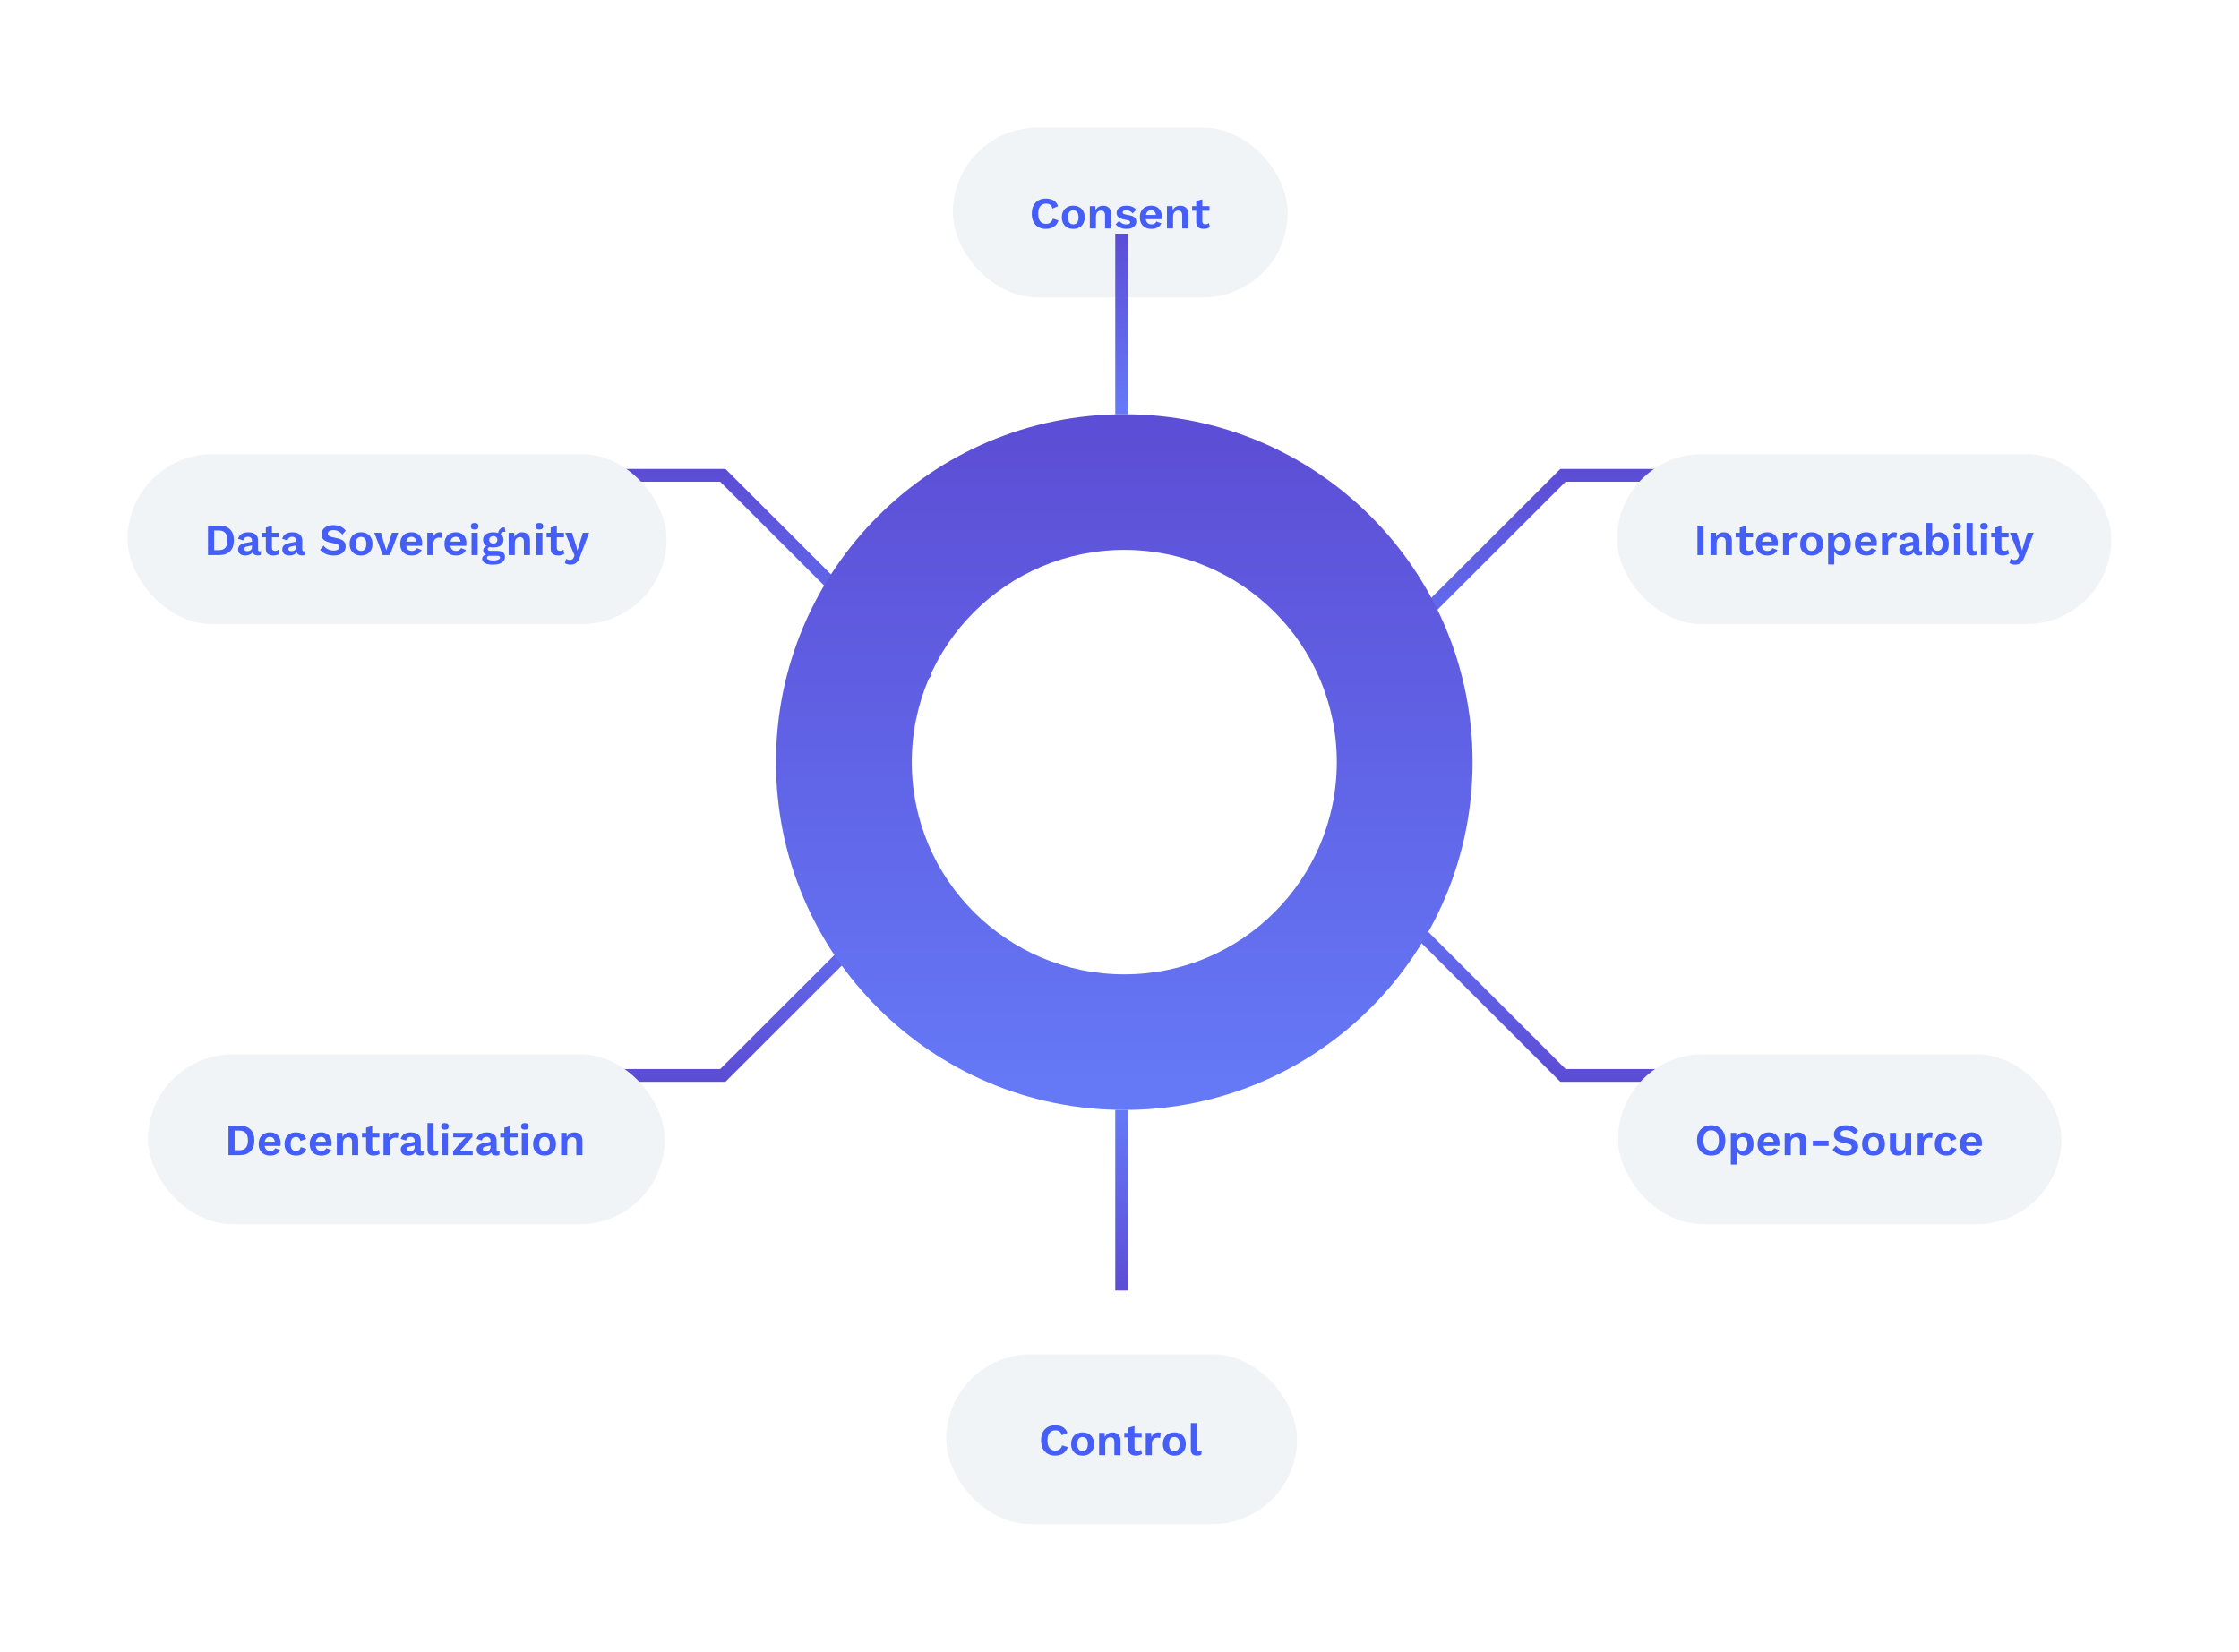 <svg width="702" height="518" viewBox="0 0 702 518" fill="none" xmlns="http://www.w3.org/2000/svg">
<g filter="url(#filter0_d)">
<rect x="298.746" y="20" width="105.006" height="53.293" rx="26.646" fill="#F0F4F7"/>
<path d="M331.864 49.099C331.686 49.696 331.406 50.195 331.024 50.596C330.641 50.998 330.188 51.297 329.666 51.492C329.143 51.688 328.569 51.786 327.944 51.786C327.029 51.786 326.236 51.595 325.564 51.212C324.901 50.83 324.388 50.284 324.024 49.575C323.669 48.865 323.492 48.016 323.492 47.026C323.492 46.037 323.669 45.188 324.024 44.478C324.388 43.769 324.901 43.223 325.564 42.84C326.236 42.458 327.02 42.267 327.916 42.267C328.55 42.267 329.124 42.355 329.638 42.532C330.151 42.7 330.585 42.967 330.94 43.331C331.304 43.685 331.57 44.129 331.738 44.66L329.988 45.403C329.829 44.843 329.586 44.446 329.26 44.212C328.933 43.97 328.513 43.849 328 43.849C327.496 43.849 327.052 43.97 326.67 44.212C326.296 44.455 326.007 44.815 325.802 45.291C325.596 45.757 325.494 46.336 325.494 47.026C325.494 47.708 325.587 48.286 325.774 48.763C325.97 49.239 326.254 49.598 326.628 49.84C327.001 50.083 327.458 50.205 328 50.205C328.504 50.205 328.938 50.069 329.302 49.798C329.675 49.528 329.936 49.117 330.086 48.566L331.864 49.099ZM336.506 44.507C337.216 44.507 337.836 44.651 338.368 44.941C338.91 45.23 339.33 45.645 339.628 46.187C339.936 46.728 340.09 47.381 340.09 48.147C340.09 48.903 339.936 49.556 339.628 50.106C339.33 50.648 338.91 51.063 338.368 51.352C337.836 51.642 337.216 51.786 336.506 51.786C335.806 51.786 335.186 51.642 334.644 51.352C334.103 51.063 333.678 50.648 333.37 50.106C333.072 49.556 332.922 48.903 332.922 48.147C332.922 47.381 333.072 46.728 333.37 46.187C333.678 45.645 334.103 45.23 334.644 44.941C335.186 44.651 335.806 44.507 336.506 44.507ZM336.506 45.934C336.152 45.934 335.848 46.019 335.596 46.187C335.354 46.345 335.167 46.588 335.036 46.914C334.906 47.241 334.84 47.652 334.84 48.147C334.84 48.641 334.906 49.052 335.036 49.379C335.167 49.705 335.354 49.953 335.596 50.12C335.848 50.279 336.152 50.358 336.506 50.358C336.852 50.358 337.146 50.279 337.388 50.12C337.64 49.953 337.832 49.705 337.962 49.379C338.093 49.052 338.158 48.641 338.158 48.147C338.158 47.652 338.093 47.241 337.962 46.914C337.832 46.588 337.64 46.345 337.388 46.187C337.146 46.019 336.852 45.934 336.506 45.934ZM341.695 51.647V44.647H343.417L343.529 46.746L343.291 46.523C343.403 46.065 343.58 45.692 343.823 45.403C344.066 45.104 344.36 44.88 344.705 44.73C345.06 44.581 345.447 44.507 345.867 44.507C346.352 44.507 346.782 44.6 347.155 44.786C347.538 44.973 347.836 45.258 348.051 45.641C348.275 46.014 348.387 46.485 348.387 47.054V51.647H346.469V47.6C346.469 47.003 346.352 46.593 346.119 46.368C345.886 46.135 345.582 46.019 345.209 46.019C344.948 46.019 344.691 46.084 344.439 46.215C344.196 46.336 343.996 46.536 343.837 46.816C343.688 47.096 343.613 47.47 343.613 47.937V51.647H341.695ZM353.163 51.786C352.454 51.786 351.805 51.66 351.217 51.408C350.638 51.157 350.167 50.802 349.803 50.344L350.909 49.224C351.133 49.56 351.432 49.836 351.805 50.05C352.178 50.265 352.622 50.373 353.135 50.373C353.499 50.373 353.788 50.321 354.003 50.218C354.227 50.106 354.339 49.934 354.339 49.7C354.339 49.551 354.288 49.425 354.185 49.322C354.082 49.211 353.877 49.122 353.569 49.056L352.337 48.804C351.525 48.636 350.946 48.385 350.601 48.048C350.265 47.703 350.097 47.26 350.097 46.718C350.097 46.336 350.209 45.977 350.433 45.641C350.666 45.304 351.012 45.034 351.469 44.828C351.926 44.614 352.496 44.507 353.177 44.507C353.877 44.507 354.484 44.618 354.997 44.843C355.52 45.057 355.93 45.379 356.229 45.809L355.081 46.928C354.876 46.602 354.605 46.355 354.269 46.187C353.942 46.009 353.597 45.92 353.233 45.92C352.972 45.92 352.748 45.949 352.561 46.005C352.374 46.06 352.234 46.14 352.141 46.242C352.048 46.336 352.001 46.457 352.001 46.606C352.001 46.756 352.066 46.886 352.197 46.998C352.328 47.101 352.566 47.19 352.911 47.264L354.339 47.559C355.03 47.699 355.524 47.937 355.823 48.273C356.122 48.599 356.271 48.996 356.271 49.462C356.271 49.91 356.15 50.312 355.907 50.666C355.674 51.012 355.324 51.287 354.857 51.492C354.4 51.688 353.835 51.786 353.163 51.786ZM361.021 51.786C360.284 51.786 359.64 51.642 359.089 51.352C358.548 51.063 358.128 50.648 357.829 50.106C357.53 49.565 357.381 48.912 357.381 48.147C357.381 47.381 357.53 46.728 357.829 46.187C358.128 45.645 358.543 45.23 359.075 44.941C359.616 44.651 360.232 44.507 360.923 44.507C361.632 44.507 362.234 44.651 362.729 44.941C363.224 45.221 363.602 45.608 363.863 46.102C364.124 46.588 364.255 47.143 364.255 47.769C364.255 47.955 364.25 48.133 364.241 48.3C364.232 48.468 364.218 48.618 364.199 48.748H358.613V47.419H363.359L362.435 47.755C362.435 47.166 362.3 46.714 362.029 46.397C361.768 46.079 361.394 45.92 360.909 45.92C360.554 45.92 360.246 46.005 359.985 46.172C359.733 46.34 359.542 46.593 359.411 46.928C359.28 47.255 359.215 47.67 359.215 48.175C359.215 48.669 359.285 49.08 359.425 49.407C359.574 49.724 359.78 49.962 360.041 50.12C360.312 50.279 360.634 50.358 361.007 50.358C361.418 50.358 361.749 50.279 362.001 50.12C362.253 49.962 362.449 49.742 362.589 49.462L364.115 50.05C363.966 50.414 363.737 50.727 363.429 50.989C363.13 51.25 362.771 51.45 362.351 51.59C361.94 51.721 361.497 51.786 361.021 51.786ZM365.881 51.647V44.647H367.603L367.715 46.746L367.477 46.523C367.589 46.065 367.766 45.692 368.009 45.403C368.251 45.104 368.545 44.88 368.891 44.73C369.245 44.581 369.633 44.507 370.053 44.507C370.538 44.507 370.967 44.6 371.341 44.786C371.723 44.973 372.022 45.258 372.237 45.641C372.461 46.014 372.573 46.485 372.573 47.054V51.647H370.655V47.6C370.655 47.003 370.538 46.593 370.305 46.368C370.071 46.135 369.768 46.019 369.395 46.019C369.133 46.019 368.877 46.084 368.625 46.215C368.382 46.336 368.181 46.536 368.023 46.816C367.873 47.096 367.799 47.47 367.799 47.937V51.647H365.881ZM376.972 42.505V49.364C376.972 49.7 377.056 49.948 377.224 50.106C377.401 50.256 377.639 50.331 377.938 50.331C378.181 50.331 378.386 50.298 378.554 50.233C378.731 50.158 378.89 50.06 379.03 49.938L379.338 51.212C379.114 51.39 378.834 51.53 378.498 51.633C378.162 51.735 377.807 51.786 377.434 51.786C376.967 51.786 376.552 51.717 376.188 51.577C375.833 51.437 375.553 51.212 375.348 50.904C375.152 50.596 375.054 50.186 375.054 49.672V43.036L376.972 42.505ZM379.212 44.647V46.075H373.766V44.647H379.212Z" fill="#455EF8"/>
</g>
<g filter="url(#filter1_d)">
<rect x="296.663" y="404.707" width="110.007" height="53.293" rx="26.646" fill="#F0F4F7"/>
<path d="M334.781 433.806C334.603 434.403 334.323 434.902 333.941 435.304C333.558 435.705 333.105 436.004 332.583 436.2C332.06 436.396 331.486 436.494 330.861 436.494C329.946 436.494 329.153 436.302 328.481 435.92C327.818 435.537 327.305 434.991 326.941 434.282C326.586 433.572 326.409 432.723 326.409 431.734C326.409 430.744 326.586 429.895 326.941 429.186C327.305 428.476 327.818 427.93 328.481 427.548C329.153 427.165 329.937 426.974 330.833 426.974C331.467 426.974 332.041 427.062 332.555 427.24C333.068 427.408 333.502 427.674 333.857 428.038C334.221 428.392 334.487 428.836 334.655 429.368L332.905 430.11C332.746 429.55 332.503 429.153 332.177 428.92C331.85 428.677 331.43 428.556 330.917 428.556C330.413 428.556 329.969 428.677 329.587 428.92C329.213 429.162 328.924 429.522 328.719 429.998C328.513 430.464 328.411 431.043 328.411 431.734C328.411 432.415 328.504 432.994 328.691 433.47C328.887 433.946 329.171 434.305 329.545 434.548C329.918 434.79 330.375 434.912 330.917 434.912C331.421 434.912 331.855 434.776 332.219 434.506C332.592 434.235 332.853 433.824 333.003 433.274L334.781 433.806ZM339.423 429.214C340.133 429.214 340.753 429.358 341.285 429.648C341.827 429.937 342.247 430.352 342.545 430.894C342.853 431.435 343.007 432.088 343.007 432.854C343.007 433.61 342.853 434.263 342.545 434.814C342.247 435.355 341.827 435.77 341.285 436.06C340.753 436.349 340.133 436.494 339.423 436.494C338.723 436.494 338.103 436.349 337.561 436.06C337.02 435.77 336.595 435.355 336.287 434.814C335.989 434.263 335.839 433.61 335.839 432.854C335.839 432.088 335.989 431.435 336.287 430.894C336.595 430.352 337.02 429.937 337.561 429.648C338.103 429.358 338.723 429.214 339.423 429.214ZM339.423 430.642C339.069 430.642 338.765 430.726 338.513 430.894C338.271 431.052 338.084 431.295 337.953 431.622C337.823 431.948 337.757 432.359 337.757 432.854C337.757 433.348 337.823 433.759 337.953 434.086C338.084 434.412 338.271 434.66 338.513 434.828C338.765 434.986 339.069 435.066 339.423 435.066C339.769 435.066 340.063 434.986 340.305 434.828C340.557 434.66 340.749 434.412 340.879 434.086C341.01 433.759 341.075 433.348 341.075 432.854C341.075 432.359 341.01 431.948 340.879 431.622C340.749 431.295 340.557 431.052 340.305 430.894C340.063 430.726 339.769 430.642 339.423 430.642ZM344.612 436.354V429.354H346.334L346.446 431.454L346.208 431.23C346.32 430.772 346.497 430.399 346.74 430.11C346.983 429.811 347.277 429.587 347.622 429.438C347.977 429.288 348.364 429.214 348.784 429.214C349.269 429.214 349.699 429.307 350.072 429.494C350.455 429.68 350.753 429.965 350.968 430.348C351.192 430.721 351.304 431.192 351.304 431.762V436.354H349.386V432.308C349.386 431.71 349.269 431.3 349.036 431.076C348.803 430.842 348.499 430.726 348.126 430.726C347.865 430.726 347.608 430.791 347.356 430.922C347.113 431.043 346.913 431.244 346.754 431.524C346.605 431.804 346.53 432.177 346.53 432.644V436.354H344.612ZM355.703 427.212V434.072C355.703 434.408 355.787 434.655 355.955 434.814C356.133 434.963 356.371 435.038 356.669 435.038C356.912 435.038 357.117 435.005 357.285 434.94C357.463 434.865 357.621 434.767 357.761 434.646L358.069 435.92C357.845 436.097 357.565 436.237 357.229 436.34C356.893 436.442 356.539 436.494 356.165 436.494C355.699 436.494 355.283 436.424 354.919 436.284C354.565 436.144 354.285 435.92 354.079 435.612C353.883 435.304 353.785 434.893 353.785 434.38V427.744L355.703 427.212ZM357.943 429.354V430.782H352.497V429.354H357.943ZM359.241 436.354V429.354H360.907L361.033 430.726C361.22 430.24 361.49 429.867 361.845 429.606C362.209 429.344 362.662 429.214 363.203 429.214C363.362 429.214 363.506 429.228 363.637 429.256C363.768 429.284 363.875 429.321 363.959 429.368L363.735 430.978C363.642 430.94 363.525 430.912 363.385 430.894C363.254 430.875 363.082 430.866 362.867 430.866C362.587 430.866 362.316 430.936 362.055 431.076C361.794 431.206 361.579 431.412 361.411 431.692C361.243 431.962 361.159 432.308 361.159 432.728V436.354H359.241ZM368.202 429.214C368.912 429.214 369.532 429.358 370.064 429.648C370.606 429.937 371.026 430.352 371.324 430.894C371.632 431.435 371.786 432.088 371.786 432.854C371.786 433.61 371.632 434.263 371.324 434.814C371.026 435.355 370.606 435.77 370.064 436.06C369.532 436.349 368.912 436.494 368.202 436.494C367.502 436.494 366.882 436.349 366.34 436.06C365.799 435.77 365.374 435.355 365.066 434.814C364.768 434.263 364.618 433.61 364.618 432.854C364.618 432.088 364.768 431.435 365.066 430.894C365.374 430.352 365.799 429.937 366.34 429.648C366.882 429.358 367.502 429.214 368.202 429.214ZM368.202 430.642C367.848 430.642 367.544 430.726 367.292 430.894C367.05 431.052 366.863 431.295 366.732 431.622C366.602 431.948 366.536 432.359 366.536 432.854C366.536 433.348 366.602 433.759 366.732 434.086C366.863 434.412 367.05 434.66 367.292 434.828C367.544 434.986 367.848 435.066 368.202 435.066C368.548 435.066 368.842 434.986 369.084 434.828C369.336 434.66 369.528 434.412 369.658 434.086C369.789 433.759 369.854 433.348 369.854 432.854C369.854 432.359 369.789 431.948 369.658 431.622C369.528 431.295 369.336 431.052 369.084 430.894C368.842 430.726 368.548 430.642 368.202 430.642ZM375.281 426.288V434.198C375.281 434.524 375.337 434.753 375.449 434.884C375.561 435.014 375.748 435.08 376.009 435.08C376.168 435.08 376.299 435.07 376.401 435.052C376.504 435.024 376.635 434.986 376.793 434.94L376.625 436.2C376.467 436.293 376.266 436.363 376.023 436.41C375.79 436.466 375.557 436.494 375.323 436.494C374.642 436.494 374.143 436.33 373.825 436.004C373.517 435.668 373.363 435.136 373.363 434.408V426.288H375.281Z" fill="#455EF8"/>
</g>
<path d="M290.812 213.186L226.623 149.068H191.611" stroke="url(#paint0_linear)" stroke-width="4"/>
<path d="M290.812 273.142L226.623 337.26H193.278" stroke="url(#paint1_linear)" stroke-width="4"/>
<path d="M425.859 213.186L490.047 149.068H537.564" stroke="url(#paint2_linear)" stroke-width="4"/>
<path d="M425.859 273.141L490.047 337.259H537.564" stroke="url(#paint3_linear)" stroke-width="4"/>
<g filter="url(#filter2_d)">
<rect x="40" y="122.423" width="169.01" height="53.293" rx="26.646" fill="#F0F4F7"/>
<path d="M68.779 144.829C70.226 144.829 71.346 145.23 72.139 146.033C72.933 146.826 73.329 147.965 73.329 149.449C73.329 150.924 72.933 152.062 72.139 152.865C71.346 153.668 70.226 154.069 68.779 154.069H65.209V144.829H68.779ZM68.681 152.529C69.558 152.529 70.216 152.268 70.655 151.745C71.103 151.213 71.327 150.448 71.327 149.449C71.327 148.45 71.103 147.69 70.655 147.167C70.216 146.635 69.558 146.369 68.681 146.369H67.141V152.529H68.681ZM79.011 149.603C79.011 149.202 78.894 148.889 78.661 148.665C78.437 148.441 78.138 148.329 77.765 148.329C77.42 148.329 77.116 148.418 76.855 148.595C76.594 148.772 76.402 149.066 76.281 149.477L74.643 148.973C74.802 148.357 75.147 147.862 75.679 147.489C76.22 147.116 76.944 146.929 77.849 146.929C78.465 146.929 79.002 147.027 79.459 147.223C79.916 147.41 80.271 147.694 80.523 148.077C80.784 148.46 80.915 148.94 80.915 149.519V152.361C80.915 152.716 81.083 152.893 81.419 152.893C81.578 152.893 81.727 152.87 81.867 152.823L81.755 154.013C81.512 154.134 81.209 154.195 80.845 154.195C80.518 154.195 80.224 154.139 79.963 154.027C79.702 153.915 79.496 153.747 79.347 153.523C79.198 153.29 79.123 153 79.123 152.655V152.599L79.459 152.543C79.403 152.898 79.249 153.201 78.997 153.453C78.745 153.696 78.437 153.882 78.073 154.013C77.718 154.144 77.35 154.209 76.967 154.209C76.491 154.209 76.08 154.139 75.735 153.999C75.39 153.85 75.124 153.635 74.937 153.355C74.75 153.075 74.657 152.73 74.657 152.319C74.657 151.796 74.825 151.372 75.161 151.045C75.497 150.709 75.978 150.48 76.603 150.359L79.235 149.827L79.221 151.017L77.541 151.353C77.224 151.418 76.981 151.507 76.813 151.619C76.654 151.722 76.575 151.894 76.575 152.137C76.575 152.37 76.659 152.548 76.827 152.669C77.004 152.79 77.214 152.851 77.457 152.851C77.653 152.851 77.844 152.828 78.031 152.781C78.218 152.734 78.386 152.66 78.535 152.557C78.684 152.454 78.801 152.314 78.885 152.137C78.969 151.96 79.011 151.745 79.011 151.493V149.603ZM85.265 144.927V151.787C85.265 152.123 85.349 152.37 85.517 152.529C85.694 152.678 85.932 152.753 86.231 152.753C86.473 152.753 86.679 152.72 86.847 152.655C87.024 152.58 87.183 152.482 87.323 152.361L87.631 153.635C87.407 153.812 87.127 153.952 86.791 154.055C86.455 154.158 86.1 154.209 85.727 154.209C85.26 154.209 84.845 154.139 84.481 153.999C84.126 153.859 83.846 153.635 83.641 153.327C83.445 153.019 83.347 152.608 83.347 152.095V145.459L85.265 144.927ZM87.505 147.069V148.497H82.059V147.069H87.505ZM92.861 149.603C92.861 149.202 92.744 148.889 92.511 148.665C92.287 148.441 91.988 148.329 91.615 148.329C91.269 148.329 90.966 148.418 90.705 148.595C90.443 148.772 90.252 149.066 90.131 149.477L88.493 148.973C88.651 148.357 88.997 147.862 89.529 147.489C90.07 147.116 90.793 146.929 91.699 146.929C92.315 146.929 92.851 147.027 93.309 147.223C93.766 147.41 94.121 147.694 94.373 148.077C94.634 148.46 94.765 148.94 94.765 149.519V152.361C94.765 152.716 94.933 152.893 95.269 152.893C95.427 152.893 95.577 152.87 95.717 152.823L95.605 154.013C95.362 154.134 95.059 154.195 94.695 154.195C94.368 154.195 94.074 154.139 93.813 154.027C93.551 153.915 93.346 153.747 93.197 153.523C93.047 153.29 92.973 153 92.973 152.655V152.599L93.309 152.543C93.253 152.898 93.099 153.201 92.847 153.453C92.595 153.696 92.287 153.882 91.923 154.013C91.568 154.144 91.199 154.209 90.817 154.209C90.341 154.209 89.93 154.139 89.585 153.999C89.239 153.85 88.973 153.635 88.787 153.355C88.6 153.075 88.507 152.73 88.507 152.319C88.507 151.796 88.675 151.372 89.011 151.045C89.347 150.709 89.827 150.48 90.453 150.359L93.085 149.827L93.071 151.017L91.391 151.353C91.073 151.418 90.831 151.507 90.663 151.619C90.504 151.722 90.425 151.894 90.425 152.137C90.425 152.37 90.509 152.548 90.677 152.669C90.854 152.79 91.064 152.851 91.307 152.851C91.503 152.851 91.694 152.828 91.881 152.781C92.067 152.734 92.235 152.66 92.385 152.557C92.534 152.454 92.651 152.314 92.735 152.137C92.819 151.96 92.861 151.745 92.861 151.493V149.603ZM104.568 144.689C105.408 144.689 106.145 144.834 106.78 145.123C107.414 145.412 107.956 145.842 108.404 146.411L107.326 147.657C106.943 147.172 106.523 146.817 106.066 146.593C105.618 146.36 105.095 146.243 104.498 146.243C104.106 146.243 103.779 146.294 103.518 146.397C103.266 146.5 103.079 146.635 102.958 146.803C102.846 146.971 102.79 147.158 102.79 147.363C102.79 147.615 102.888 147.83 103.084 148.007C103.28 148.175 103.616 148.315 104.092 148.427L105.814 148.819C106.728 149.024 107.382 149.332 107.774 149.743C108.175 150.144 108.376 150.667 108.376 151.311C108.376 151.918 108.217 152.44 107.9 152.879C107.582 153.308 107.139 153.64 106.57 153.873C106 154.097 105.347 154.209 104.61 154.209C103.966 154.209 103.373 154.134 102.832 153.985C102.3 153.826 101.824 153.612 101.404 153.341C100.984 153.07 100.634 152.758 100.354 152.403L101.446 151.101C101.66 151.4 101.926 151.666 102.244 151.899C102.561 152.132 102.92 152.319 103.322 152.459C103.732 152.59 104.162 152.655 104.61 152.655C104.992 152.655 105.314 152.613 105.576 152.529C105.846 152.436 106.047 152.31 106.178 152.151C106.318 151.983 106.388 151.782 106.388 151.549C106.388 151.306 106.304 151.101 106.136 150.933C105.977 150.756 105.678 150.62 105.24 150.527L103.364 150.107C102.822 149.976 102.356 149.808 101.964 149.603C101.581 149.388 101.287 149.118 101.082 148.791C100.886 148.455 100.788 148.058 100.788 147.601C100.788 147.05 100.937 146.556 101.236 146.117C101.534 145.678 101.964 145.333 102.524 145.081C103.093 144.82 103.774 144.689 104.568 144.689ZM113.199 146.929C113.909 146.929 114.529 147.074 115.061 147.363C115.603 147.652 116.023 148.068 116.321 148.609C116.629 149.15 116.783 149.804 116.783 150.569C116.783 151.325 116.629 151.978 116.321 152.529C116.023 153.07 115.603 153.486 115.061 153.775C114.529 154.064 113.909 154.209 113.199 154.209C112.499 154.209 111.879 154.064 111.337 153.775C110.796 153.486 110.371 153.07 110.063 152.529C109.765 151.978 109.615 151.325 109.615 150.569C109.615 149.804 109.765 149.15 110.063 148.609C110.371 148.068 110.796 147.652 111.337 147.363C111.879 147.074 112.499 146.929 113.199 146.929ZM113.199 148.357C112.845 148.357 112.541 148.441 112.289 148.609C112.047 148.768 111.86 149.01 111.729 149.337C111.599 149.664 111.533 150.074 111.533 150.569C111.533 151.064 111.599 151.474 111.729 151.801C111.86 152.128 112.047 152.375 112.289 152.543C112.541 152.702 112.845 152.781 113.199 152.781C113.545 152.781 113.839 152.702 114.081 152.543C114.333 152.375 114.525 152.128 114.655 151.801C114.786 151.474 114.851 151.064 114.851 150.569C114.851 150.074 114.786 149.664 114.655 149.337C114.525 149.01 114.333 148.768 114.081 148.609C113.839 148.441 113.545 148.357 113.199 148.357ZM122.898 147.069H124.886L122.226 154.069H120.014L117.354 147.069H119.412L121.134 152.599L122.898 147.069ZM129.115 154.209C128.377 154.209 127.733 154.064 127.183 153.775C126.641 153.486 126.221 153.07 125.923 152.529C125.624 151.988 125.475 151.334 125.475 150.569C125.475 149.804 125.624 149.15 125.923 148.609C126.221 148.068 126.637 147.652 127.169 147.363C127.71 147.074 128.326 146.929 129.017 146.929C129.726 146.929 130.328 147.074 130.823 147.363C131.317 147.643 131.695 148.03 131.957 148.525C132.218 149.01 132.349 149.566 132.349 150.191C132.349 150.378 132.344 150.555 132.335 150.723C132.325 150.891 132.311 151.04 132.293 151.171H126.707V149.841H131.453L130.529 150.177C130.529 149.589 130.393 149.136 130.123 148.819C129.861 148.502 129.488 148.343 129.003 148.343C128.648 148.343 128.34 148.427 128.079 148.595C127.827 148.763 127.635 149.015 127.505 149.351C127.374 149.678 127.309 150.093 127.309 150.597C127.309 151.092 127.379 151.502 127.519 151.829C127.668 152.146 127.873 152.384 128.135 152.543C128.405 152.702 128.727 152.781 129.101 152.781C129.511 152.781 129.843 152.702 130.095 152.543C130.347 152.384 130.543 152.165 130.683 151.885L132.209 152.473C132.059 152.837 131.831 153.15 131.523 153.411C131.224 153.672 130.865 153.873 130.445 154.013C130.034 154.144 129.591 154.209 129.115 154.209ZM133.974 154.069V147.069H135.64L135.766 148.441C135.953 147.956 136.223 147.582 136.578 147.321C136.942 147.06 137.395 146.929 137.936 146.929C138.095 146.929 138.239 146.943 138.37 146.971C138.501 146.999 138.608 147.036 138.692 147.083L138.468 148.693C138.375 148.656 138.258 148.628 138.118 148.609C137.987 148.59 137.815 148.581 137.6 148.581C137.32 148.581 137.049 148.651 136.788 148.791C136.527 148.922 136.312 149.127 136.144 149.407C135.976 149.678 135.892 150.023 135.892 150.443V154.069H133.974ZM142.992 154.209C142.254 154.209 141.61 154.064 141.06 153.775C140.518 153.486 140.098 153.07 139.8 152.529C139.501 151.988 139.352 151.334 139.352 150.569C139.352 149.804 139.501 149.15 139.8 148.609C140.098 148.068 140.514 147.652 141.046 147.363C141.587 147.074 142.203 146.929 142.894 146.929C143.603 146.929 144.205 147.074 144.7 147.363C145.194 147.643 145.572 148.03 145.834 148.525C146.095 149.01 146.226 149.566 146.226 150.191C146.226 150.378 146.221 150.555 146.212 150.723C146.202 150.891 146.188 151.04 146.17 151.171H140.584V149.841H145.33L144.406 150.177C144.406 149.589 144.27 149.136 144 148.819C143.738 148.502 143.365 148.343 142.88 148.343C142.525 148.343 142.217 148.427 141.956 148.595C141.704 148.763 141.512 149.015 141.382 149.351C141.251 149.678 141.186 150.093 141.186 150.597C141.186 151.092 141.256 151.502 141.396 151.829C141.545 152.146 141.75 152.384 142.012 152.543C142.282 152.702 142.604 152.781 142.978 152.781C143.388 152.781 143.72 152.702 143.972 152.543C144.224 152.384 144.42 152.165 144.56 151.885L146.086 152.473C145.936 152.837 145.708 153.15 145.4 153.411C145.101 153.672 144.742 153.873 144.322 154.013C143.911 154.144 143.468 154.209 142.992 154.209ZM148.817 146.061C148.416 146.061 148.117 145.977 147.921 145.809C147.725 145.632 147.627 145.375 147.627 145.039C147.627 144.694 147.725 144.437 147.921 144.269C148.117 144.092 148.416 144.003 148.817 144.003C149.218 144.003 149.517 144.092 149.713 144.269C149.909 144.437 150.007 144.694 150.007 145.039C150.007 145.375 149.909 145.632 149.713 145.809C149.517 145.977 149.218 146.061 148.817 146.061ZM149.769 147.069V154.069H147.851V147.069H149.769ZM158.256 145.403L158.48 146.775C158.443 146.775 158.401 146.775 158.354 146.775C158.317 146.766 158.275 146.761 158.228 146.761C157.808 146.761 157.486 146.859 157.262 147.055C157.048 147.242 156.94 147.503 156.94 147.839L156.156 147.517C156.156 147.144 156.231 146.798 156.38 146.481C156.53 146.154 156.749 145.893 157.038 145.697C157.337 145.501 157.692 145.403 158.102 145.403C158.121 145.403 158.144 145.403 158.172 145.403C158.2 145.403 158.228 145.403 158.256 145.403ZM155.96 152.753C156.716 152.753 157.3 152.916 157.71 153.243C158.121 153.57 158.326 154.027 158.326 154.615C158.326 155.147 158.172 155.595 157.864 155.959C157.556 156.332 157.122 156.612 156.562 156.799C156.012 156.986 155.372 157.079 154.644 157.079C153.44 157.079 152.558 156.911 151.998 156.575C151.448 156.239 151.172 155.8 151.172 155.259C151.172 154.876 151.317 154.554 151.606 154.293C151.905 154.032 152.395 153.887 153.076 153.859L153.006 154.083C152.521 153.999 152.148 153.84 151.886 153.607C151.634 153.364 151.508 153.033 151.508 152.613C151.508 152.184 151.672 151.834 151.998 151.563C152.334 151.283 152.787 151.12 153.356 151.073L154.196 151.465H154C153.599 151.493 153.314 151.577 153.146 151.717C152.988 151.848 152.908 151.997 152.908 152.165C152.908 152.361 152.983 152.51 153.132 152.613C153.291 152.706 153.515 152.753 153.804 152.753H155.96ZM154.658 155.763C155.144 155.763 155.54 155.721 155.848 155.637C156.166 155.553 156.399 155.446 156.548 155.315C156.707 155.184 156.786 155.04 156.786 154.881C156.786 154.704 156.716 154.559 156.576 154.447C156.436 154.344 156.184 154.293 155.82 154.293H153.454C153.23 154.293 153.044 154.349 152.894 154.461C152.754 154.573 152.684 154.727 152.684 154.923C152.684 155.184 152.857 155.39 153.202 155.539C153.557 155.688 154.042 155.763 154.658 155.763ZM154.672 146.929C155.326 146.929 155.89 147.027 156.366 147.223C156.852 147.41 157.22 147.68 157.472 148.035C157.734 148.39 157.864 148.814 157.864 149.309C157.864 149.794 157.734 150.214 157.472 150.569C157.22 150.924 156.852 151.199 156.366 151.395C155.89 151.582 155.326 151.675 154.672 151.675C153.636 151.675 152.843 151.465 152.292 151.045C151.742 150.616 151.466 150.037 151.466 149.309C151.466 148.814 151.597 148.39 151.858 148.035C152.12 147.68 152.488 147.41 152.964 147.223C153.44 147.027 154.01 146.929 154.672 146.929ZM154.672 148.133C154.299 148.133 153.991 148.236 153.748 148.441C153.506 148.646 153.384 148.931 153.384 149.295C153.384 149.659 153.506 149.948 153.748 150.163C153.991 150.368 154.299 150.471 154.672 150.471C155.046 150.471 155.349 150.368 155.582 150.163C155.825 149.948 155.946 149.659 155.946 149.295C155.946 148.931 155.825 148.646 155.582 148.441C155.349 148.236 155.046 148.133 154.672 148.133ZM159.486 154.069V147.069H161.208L161.32 149.169L161.082 148.945C161.194 148.488 161.371 148.114 161.614 147.825C161.856 147.526 162.15 147.302 162.496 147.153C162.85 147.004 163.238 146.929 163.658 146.929C164.143 146.929 164.572 147.022 164.946 147.209C165.328 147.396 165.627 147.68 165.842 148.063C166.066 148.436 166.178 148.908 166.178 149.477V154.069H164.26V150.023C164.26 149.426 164.143 149.015 163.91 148.791C163.676 148.558 163.373 148.441 163 148.441C162.738 148.441 162.482 148.506 162.23 148.637C161.987 148.758 161.786 148.959 161.628 149.239C161.478 149.519 161.404 149.892 161.404 150.359V154.069H159.486ZM169.12 146.061C168.718 146.061 168.42 145.977 168.224 145.809C168.028 145.632 167.93 145.375 167.93 145.039C167.93 144.694 168.028 144.437 168.224 144.269C168.42 144.092 168.718 144.003 169.12 144.003C169.521 144.003 169.82 144.092 170.016 144.269C170.212 144.437 170.31 144.694 170.31 145.039C170.31 145.375 170.212 145.632 170.016 145.809C169.82 145.977 169.521 146.061 169.12 146.061ZM170.072 147.069V154.069H168.154V147.069H170.072ZM174.583 144.927V151.787C174.583 152.123 174.667 152.37 174.835 152.529C175.012 152.678 175.25 152.753 175.549 152.753C175.792 152.753 175.997 152.72 176.165 152.655C176.342 152.58 176.501 152.482 176.641 152.361L176.949 153.635C176.725 153.812 176.445 153.952 176.109 154.055C175.773 154.158 175.418 154.209 175.045 154.209C174.578 154.209 174.163 154.139 173.799 153.999C173.444 153.859 173.164 153.635 172.959 153.327C172.763 153.019 172.665 152.608 172.665 152.095V145.459L174.583 144.927ZM176.823 147.069V148.497H171.377V147.069H176.823ZM184.701 147.069L181.873 154.503C181.649 155.138 181.397 155.642 181.117 156.015C180.846 156.388 180.529 156.659 180.165 156.827C179.81 156.995 179.385 157.079 178.891 157.079C178.527 157.079 178.191 157.032 177.883 156.939C177.584 156.855 177.323 156.743 177.099 156.603L177.505 155.217C177.682 155.357 177.869 155.455 178.065 155.511C178.261 155.576 178.485 155.609 178.737 155.609C178.998 155.609 179.222 155.553 179.409 155.441C179.605 155.329 179.768 155.105 179.899 154.769L180.137 154.167L179.367 152.347L177.225 147.069H179.353L180.683 151.269L181.047 152.669L181.481 151.185L182.755 147.069H184.701Z" fill="#455EF8"/>
</g>
<g filter="url(#filter3_d)">
<rect x="46.417" y="310.613" width="162.01" height="53.293" rx="26.646" fill="#F0F4F7"/>
<path d="M75.196 333.02C76.643 333.02 77.763 333.421 78.556 334.224C79.35 335.017 79.746 336.156 79.746 337.64C79.746 339.114 79.35 340.253 78.556 341.056C77.763 341.858 76.643 342.26 75.196 342.26H71.626V333.02H75.196ZM75.098 340.72C75.976 340.72 76.634 340.458 77.072 339.936C77.52 339.404 77.744 338.638 77.744 337.64C77.744 336.641 77.52 335.88 77.072 335.358C76.634 334.826 75.976 334.56 75.098 334.56H73.558V340.72H75.098ZM84.741 342.4C84.004 342.4 83.36 342.255 82.809 341.966C82.268 341.676 81.848 341.261 81.549 340.72C81.25 340.178 81.101 339.525 81.101 338.76C81.101 337.994 81.25 337.341 81.549 336.8C81.848 336.258 82.263 335.843 82.795 335.554C83.336 335.264 83.952 335.12 84.643 335.12C85.352 335.12 85.954 335.264 86.449 335.554C86.944 335.834 87.322 336.221 87.583 336.716C87.844 337.201 87.975 337.756 87.975 338.382C87.975 338.568 87.97 338.746 87.961 338.914C87.952 339.082 87.938 339.231 87.919 339.362H82.333V338.032H87.079L86.155 338.368C86.155 337.78 86.02 337.327 85.749 337.01C85.488 336.692 85.114 336.534 84.629 336.534C84.274 336.534 83.966 336.618 83.705 336.786C83.453 336.954 83.262 337.206 83.131 337.542C83 337.868 82.935 338.284 82.935 338.788C82.935 339.282 83.005 339.693 83.145 340.02C83.294 340.337 83.5 340.575 83.761 340.734C84.032 340.892 84.354 340.972 84.727 340.972C85.138 340.972 85.469 340.892 85.721 340.734C85.973 340.575 86.169 340.356 86.309 340.076L87.835 340.664C87.686 341.028 87.457 341.34 87.149 341.602C86.85 341.863 86.491 342.064 86.071 342.204C85.66 342.334 85.217 342.4 84.741 342.4ZM92.778 335.12C93.404 335.12 93.931 335.213 94.36 335.4C94.799 335.577 95.149 335.824 95.41 336.142C95.681 336.45 95.872 336.795 95.984 337.178L94.192 337.822C94.099 337.402 93.94 337.084 93.716 336.87C93.492 336.655 93.189 336.548 92.806 336.548C92.452 336.548 92.148 336.632 91.896 336.8C91.644 336.958 91.453 337.206 91.322 337.542C91.192 337.868 91.126 338.279 91.126 338.774C91.126 339.268 91.192 339.679 91.322 340.006C91.462 340.332 91.658 340.575 91.91 340.734C92.172 340.892 92.475 340.972 92.82 340.972C93.1 340.972 93.338 340.925 93.534 340.832C93.73 340.729 93.889 340.584 94.01 340.398C94.141 340.211 94.23 339.987 94.276 339.726L96.012 340.286C95.91 340.706 95.718 341.074 95.438 341.392C95.158 341.709 94.799 341.956 94.36 342.134C93.922 342.311 93.413 342.4 92.834 342.4C92.116 342.4 91.481 342.255 90.93 341.966C90.38 341.676 89.955 341.261 89.656 340.72C89.358 340.178 89.208 339.525 89.208 338.76C89.208 337.994 89.358 337.341 89.656 336.8C89.955 336.258 90.375 335.843 90.916 335.554C91.458 335.264 92.078 335.12 92.778 335.12ZM100.751 342.4C100.013 342.4 99.369 342.255 98.819 341.966C98.277 341.676 97.857 341.261 97.559 340.72C97.26 340.178 97.111 339.525 97.111 338.76C97.111 337.994 97.26 337.341 97.559 336.8C97.857 336.258 98.273 335.843 98.805 335.554C99.346 335.264 99.962 335.12 100.653 335.12C101.362 335.12 101.964 335.264 102.459 335.554C102.953 335.834 103.331 336.221 103.593 336.716C103.854 337.201 103.985 337.756 103.985 338.382C103.985 338.568 103.98 338.746 103.971 338.914C103.961 339.082 103.947 339.231 103.929 339.362H98.343V338.032H103.089L102.165 338.368C102.165 337.78 102.029 337.327 101.759 337.01C101.497 336.692 101.124 336.534 100.639 336.534C100.284 336.534 99.976 336.618 99.715 336.786C99.463 336.954 99.271 337.206 99.141 337.542C99.01 337.868 98.945 338.284 98.945 338.788C98.945 339.282 99.015 339.693 99.155 340.02C99.304 340.337 99.509 340.575 99.771 340.734C100.041 340.892 100.363 340.972 100.737 340.972C101.147 340.972 101.479 340.892 101.731 340.734C101.983 340.575 102.179 340.356 102.319 340.076L103.845 340.664C103.695 341.028 103.467 341.34 103.159 341.602C102.86 341.863 102.501 342.064 102.081 342.204C101.67 342.334 101.227 342.4 100.751 342.4ZM105.61 342.26V335.26H107.332L107.444 337.36L107.206 337.136C107.318 336.678 107.495 336.305 107.738 336.016C107.981 335.717 108.275 335.493 108.62 335.344C108.975 335.194 109.362 335.12 109.782 335.12C110.267 335.12 110.697 335.213 111.07 335.4C111.453 335.586 111.751 335.871 111.966 336.254C112.19 336.627 112.302 337.098 112.302 337.668V342.26H110.384V338.214C110.384 337.616 110.267 337.206 110.034 336.982C109.801 336.748 109.497 336.632 109.124 336.632C108.863 336.632 108.606 336.697 108.354 336.828C108.111 336.949 107.911 337.15 107.752 337.43C107.603 337.71 107.528 338.083 107.528 338.55V342.26H105.61ZM116.701 333.118V339.978C116.701 340.314 116.785 340.561 116.953 340.72C117.131 340.869 117.369 340.944 117.667 340.944C117.91 340.944 118.115 340.911 118.283 340.846C118.461 340.771 118.619 340.673 118.759 340.552L119.067 341.826C118.843 342.003 118.563 342.143 118.227 342.246C117.891 342.348 117.537 342.4 117.163 342.4C116.697 342.4 116.281 342.33 115.917 342.19C115.563 342.05 115.283 341.826 115.077 341.518C114.881 341.21 114.783 340.799 114.783 340.286V333.65L116.701 333.118ZM118.941 335.26V336.688H113.495V335.26H118.941ZM120.239 342.26V335.26H121.905L122.031 336.632C122.218 336.146 122.488 335.773 122.843 335.512C123.207 335.25 123.66 335.12 124.201 335.12C124.36 335.12 124.504 335.134 124.635 335.162C124.766 335.19 124.873 335.227 124.957 335.274L124.733 336.884C124.64 336.846 124.523 336.818 124.383 336.8C124.252 336.781 124.08 336.772 123.865 336.772C123.585 336.772 123.314 336.842 123.053 336.982C122.792 337.112 122.577 337.318 122.409 337.598C122.241 337.868 122.157 338.214 122.157 338.634V342.26H120.239ZM130.012 337.794C130.012 337.392 129.896 337.08 129.662 336.856C129.438 336.632 129.14 336.52 128.766 336.52C128.421 336.52 128.118 336.608 127.856 336.786C127.595 336.963 127.404 337.257 127.282 337.668L125.644 337.164C125.803 336.548 126.148 336.053 126.68 335.68C127.222 335.306 127.945 335.12 128.85 335.12C129.466 335.12 130.003 335.218 130.46 335.414C130.918 335.6 131.272 335.885 131.524 336.268C131.786 336.65 131.916 337.131 131.916 337.71V340.552C131.916 340.906 132.084 341.084 132.42 341.084C132.579 341.084 132.728 341.06 132.868 341.014L132.756 342.204C132.514 342.325 132.21 342.386 131.846 342.386C131.52 342.386 131.226 342.33 130.964 342.218C130.703 342.106 130.498 341.938 130.348 341.714C130.199 341.48 130.124 341.191 130.124 340.846V340.79L130.46 340.734C130.404 341.088 130.25 341.392 129.998 341.644C129.746 341.886 129.438 342.073 129.074 342.204C128.72 342.334 128.351 342.4 127.968 342.4C127.492 342.4 127.082 342.33 126.736 342.19C126.391 342.04 126.125 341.826 125.938 341.546C125.752 341.266 125.658 340.92 125.658 340.51C125.658 339.987 125.826 339.562 126.162 339.236C126.498 338.9 126.979 338.671 127.604 338.55L130.236 338.018L130.222 339.208L128.542 339.544C128.225 339.609 127.982 339.698 127.814 339.81C127.656 339.912 127.576 340.085 127.576 340.328C127.576 340.561 127.66 340.738 127.828 340.86C128.006 340.981 128.216 341.042 128.458 341.042C128.654 341.042 128.846 341.018 129.032 340.972C129.219 340.925 129.387 340.85 129.536 340.748C129.686 340.645 129.802 340.505 129.886 340.328C129.97 340.15 130.012 339.936 130.012 339.684V337.794ZM135.951 332.194V340.104C135.951 340.43 136.007 340.659 136.119 340.79C136.231 340.92 136.418 340.986 136.679 340.986C136.838 340.986 136.969 340.976 137.071 340.958C137.174 340.93 137.305 340.892 137.463 340.846L137.295 342.106C137.137 342.199 136.936 342.269 136.693 342.316C136.46 342.372 136.227 342.4 135.993 342.4C135.312 342.4 134.813 342.236 134.495 341.91C134.187 341.574 134.033 341.042 134.033 340.314V332.194H135.951ZM139.498 334.252C139.097 334.252 138.798 334.168 138.602 334C138.406 333.822 138.308 333.566 138.308 333.23C138.308 332.884 138.406 332.628 138.602 332.46C138.798 332.282 139.097 332.194 139.498 332.194C139.899 332.194 140.198 332.282 140.394 332.46C140.59 332.628 140.688 332.884 140.688 333.23C140.688 333.566 140.59 333.822 140.394 334C140.198 334.168 139.899 334.252 139.498 334.252ZM140.45 335.26V342.26H138.532V335.26H140.45ZM142.077 342.26V341.028L145.185 337.444L145.983 336.646L144.821 336.674H142.105V335.26H148.111V336.492L145.017 340.062L144.219 340.874L145.493 340.846H148.223V342.26H142.077ZM153.801 337.794C153.801 337.392 153.685 337.08 153.451 336.856C153.227 336.632 152.929 336.52 152.555 336.52C152.21 336.52 151.907 336.608 151.645 336.786C151.384 336.963 151.193 337.257 151.071 337.668L149.433 337.164C149.592 336.548 149.937 336.053 150.469 335.68C151.011 335.306 151.734 335.12 152.639 335.12C153.255 335.12 153.792 335.218 154.249 335.414C154.707 335.6 155.061 335.885 155.313 336.268C155.575 336.65 155.705 337.131 155.705 337.71V340.552C155.705 340.906 155.873 341.084 156.209 341.084C156.368 341.084 156.517 341.06 156.657 341.014L156.545 342.204C156.303 342.325 155.999 342.386 155.635 342.386C155.309 342.386 155.015 342.33 154.753 342.218C154.492 342.106 154.287 341.938 154.137 341.714C153.988 341.48 153.913 341.191 153.913 340.846V340.79L154.249 340.734C154.193 341.088 154.039 341.392 153.787 341.644C153.535 341.886 153.227 342.073 152.863 342.204C152.509 342.334 152.14 342.4 151.757 342.4C151.281 342.4 150.871 342.33 150.525 342.19C150.18 342.04 149.914 341.826 149.727 341.546C149.541 341.266 149.447 340.92 149.447 340.51C149.447 339.987 149.615 339.562 149.951 339.236C150.287 338.9 150.768 338.671 151.393 338.55L154.025 338.018L154.011 339.208L152.331 339.544C152.014 339.609 151.771 339.698 151.603 339.81C151.445 339.912 151.365 340.085 151.365 340.328C151.365 340.561 151.449 340.738 151.617 340.86C151.795 340.981 152.005 341.042 152.247 341.042C152.443 341.042 152.635 341.018 152.821 340.972C153.008 340.925 153.176 340.85 153.325 340.748C153.475 340.645 153.591 340.505 153.675 340.328C153.759 340.15 153.801 339.936 153.801 339.684V337.794ZM160.055 333.118V339.978C160.055 340.314 160.139 340.561 160.307 340.72C160.484 340.869 160.722 340.944 161.021 340.944C161.264 340.944 161.469 340.911 161.637 340.846C161.814 340.771 161.973 340.673 162.113 340.552L162.421 341.826C162.197 342.003 161.917 342.143 161.581 342.246C161.245 342.348 160.89 342.4 160.517 342.4C160.05 342.4 159.635 342.33 159.271 342.19C158.916 342.05 158.636 341.826 158.431 341.518C158.235 341.21 158.137 340.799 158.137 340.286V333.65L160.055 333.118ZM162.295 335.26V336.688H156.849V335.26H162.295ZM164.559 334.252C164.157 334.252 163.859 334.168 163.663 334C163.467 333.822 163.369 333.566 163.369 333.23C163.369 332.884 163.467 332.628 163.663 332.46C163.859 332.282 164.157 332.194 164.559 332.194C164.96 332.194 165.259 332.282 165.455 332.46C165.651 332.628 165.749 332.884 165.749 333.23C165.749 333.566 165.651 333.822 165.455 334C165.259 334.168 164.96 334.252 164.559 334.252ZM165.511 335.26V342.26H163.593V335.26H165.511ZM170.736 335.12C171.445 335.12 172.066 335.264 172.598 335.554C173.139 335.843 173.559 336.258 173.858 336.8C174.166 337.341 174.32 337.994 174.32 338.76C174.32 339.516 174.166 340.169 173.858 340.72C173.559 341.261 173.139 341.676 172.598 341.966C172.066 342.255 171.445 342.4 170.736 342.4C170.036 342.4 169.415 342.255 168.874 341.966C168.332 341.676 167.908 341.261 167.6 340.72C167.301 340.169 167.152 339.516 167.152 338.76C167.152 337.994 167.301 337.341 167.6 336.8C167.908 336.258 168.332 335.843 168.874 335.554C169.415 335.264 170.036 335.12 170.736 335.12ZM170.736 336.548C170.381 336.548 170.078 336.632 169.826 336.8C169.583 336.958 169.396 337.201 169.266 337.528C169.135 337.854 169.07 338.265 169.07 338.76C169.07 339.254 169.135 339.665 169.266 339.992C169.396 340.318 169.583 340.566 169.826 340.734C170.078 340.892 170.381 340.972 170.736 340.972C171.081 340.972 171.375 340.892 171.618 340.734C171.87 340.566 172.061 340.318 172.192 339.992C172.322 339.665 172.388 339.254 172.388 338.76C172.388 338.265 172.322 337.854 172.192 337.528C172.061 337.201 171.87 336.958 171.618 336.8C171.375 336.632 171.081 336.548 170.736 336.548ZM175.925 342.26V335.26H177.647L177.759 337.36L177.521 337.136C177.633 336.678 177.81 336.305 178.053 336.016C178.295 335.717 178.589 335.493 178.935 335.344C179.289 335.194 179.677 335.12 180.097 335.12C180.582 335.12 181.011 335.213 181.385 335.4C181.767 335.586 182.066 335.871 182.281 336.254C182.505 336.627 182.617 337.098 182.617 337.668V342.26H180.699V338.214C180.699 337.616 180.582 337.206 180.349 336.982C180.115 336.748 179.812 336.632 179.439 336.632C179.177 336.632 178.921 336.697 178.669 336.828C178.426 336.949 178.225 337.15 178.067 337.43C177.917 337.71 177.843 338.083 177.843 338.55V342.26H175.925Z" fill="#455EF8"/>
</g>
<path d="M351.667 129.918V73.294" stroke="url(#paint4_linear)" stroke-width="4"/>
<path d="M461.704 239C461.704 299.245 412.812 348.084 352.5 348.084C292.189 348.084 243.296 299.245 243.296 239C243.296 178.755 292.189 129.916 352.5 129.916C412.812 129.916 461.704 178.755 461.704 239ZM285.873 239C285.873 275.756 315.703 305.553 352.5 305.553C389.297 305.553 419.127 275.756 419.127 239C419.127 202.243 389.297 172.446 352.5 172.446C315.703 172.446 285.873 202.243 285.873 239Z" fill="url(#paint5_linear)"/>
<path d="M351.667 348.085V404.709" stroke="url(#paint6_linear)" stroke-width="4"/>
<g filter="url(#filter4_d)">
<rect x="506.991" y="122.423" width="155.009" height="53.293" rx="26.646" fill="#F0F4F7"/>
<path d="M534.131 144.829V154.069H532.199V144.829H534.131ZM536.296 154.069V147.069H538.018L538.13 149.169L537.892 148.945C538.004 148.488 538.182 148.115 538.424 147.825C538.667 147.527 538.961 147.303 539.306 147.153C539.661 147.004 540.048 146.929 540.468 146.929C540.954 146.929 541.383 147.023 541.756 147.209C542.139 147.396 542.438 147.681 542.652 148.063C542.876 148.437 542.988 148.908 542.988 149.477V154.069H541.07V150.023C541.07 149.426 540.954 149.015 540.72 148.791C540.487 148.558 540.184 148.441 539.81 148.441C539.549 148.441 539.292 148.507 539.04 148.637C538.798 148.759 538.597 148.959 538.438 149.239C538.289 149.519 538.214 149.893 538.214 150.359V154.069H536.296ZM547.387 144.927V151.787C547.387 152.123 547.471 152.371 547.639 152.529C547.817 152.679 548.055 152.753 548.353 152.753C548.596 152.753 548.801 152.721 548.969 152.655C549.147 152.581 549.305 152.483 549.445 152.361L549.753 153.635C549.529 153.813 549.249 153.953 548.913 154.055C548.577 154.158 548.223 154.209 547.849 154.209C547.383 154.209 546.967 154.139 546.603 153.999C546.249 153.859 545.969 153.635 545.763 153.327C545.567 153.019 545.469 152.609 545.469 152.095V145.459L547.387 144.927ZM549.627 147.069V148.497H544.181V147.069H549.627ZM554.173 154.209C553.436 154.209 552.792 154.065 552.241 153.775C551.7 153.486 551.28 153.071 550.981 152.529C550.682 151.988 550.533 151.335 550.533 150.569C550.533 149.804 550.682 149.151 550.981 148.609C551.28 148.068 551.695 147.653 552.227 147.363C552.768 147.074 553.384 146.929 554.075 146.929C554.784 146.929 555.386 147.074 555.881 147.363C556.376 147.643 556.754 148.031 557.015 148.525C557.276 149.011 557.407 149.566 557.407 150.191C557.407 150.378 557.402 150.555 557.393 150.723C557.384 150.891 557.37 151.041 557.351 151.171H551.765V149.841H556.511L555.587 150.177C555.587 149.589 555.452 149.137 555.181 148.819C554.92 148.502 554.546 148.343 554.061 148.343C553.706 148.343 553.398 148.427 553.137 148.595C552.885 148.763 552.694 149.015 552.563 149.351C552.432 149.678 552.367 150.093 552.367 150.597C552.367 151.092 552.437 151.503 552.577 151.829C552.726 152.147 552.932 152.385 553.193 152.543C553.464 152.702 553.786 152.781 554.159 152.781C554.57 152.781 554.901 152.702 555.153 152.543C555.405 152.385 555.601 152.165 555.741 151.885L557.267 152.473C557.118 152.837 556.889 153.15 556.581 153.411C556.282 153.673 555.923 153.873 555.503 154.013C555.092 154.144 554.649 154.209 554.173 154.209ZM559.033 154.069V147.069H560.699L560.825 148.441C561.011 147.956 561.282 147.583 561.637 147.321C562.001 147.06 562.453 146.929 562.995 146.929C563.153 146.929 563.298 146.943 563.429 146.971C563.559 146.999 563.667 147.037 563.751 147.083L563.527 148.693C563.433 148.656 563.317 148.628 563.177 148.609C563.046 148.591 562.873 148.581 562.659 148.581C562.379 148.581 562.108 148.651 561.847 148.791C561.585 148.922 561.371 149.127 561.203 149.407C561.035 149.678 560.951 150.023 560.951 150.443V154.069H559.033ZM567.994 146.929C568.703 146.929 569.324 147.074 569.856 147.363C570.397 147.653 570.817 148.068 571.116 148.609C571.424 149.151 571.578 149.804 571.578 150.569C571.578 151.325 571.424 151.979 571.116 152.529C570.817 153.071 570.397 153.486 569.856 153.775C569.324 154.065 568.703 154.209 567.994 154.209C567.294 154.209 566.673 154.065 566.132 153.775C565.591 153.486 565.166 153.071 564.858 152.529C564.559 151.979 564.41 151.325 564.41 150.569C564.41 149.804 564.559 149.151 564.858 148.609C565.166 148.068 565.591 147.653 566.132 147.363C566.673 147.074 567.294 146.929 567.994 146.929ZM567.994 148.357C567.639 148.357 567.336 148.441 567.084 148.609C566.841 148.768 566.655 149.011 566.524 149.337C566.393 149.664 566.328 150.075 566.328 150.569C566.328 151.064 566.393 151.475 566.524 151.801C566.655 152.128 566.841 152.375 567.084 152.543C567.336 152.702 567.639 152.781 567.994 152.781C568.339 152.781 568.633 152.702 568.876 152.543C569.128 152.375 569.319 152.128 569.45 151.801C569.581 151.475 569.646 151.064 569.646 150.569C569.646 150.075 569.581 149.664 569.45 149.337C569.319 149.011 569.128 148.768 568.876 148.609C568.633 148.441 568.339 148.357 567.994 148.357ZM573.183 157.009V147.069H574.905L575.031 149.295L574.793 149.043C574.877 148.633 575.031 148.269 575.255 147.951C575.488 147.634 575.782 147.387 576.137 147.209C576.492 147.023 576.888 146.929 577.327 146.929C577.896 146.929 578.405 147.074 578.853 147.363C579.301 147.653 579.651 148.068 579.903 148.609C580.164 149.141 580.295 149.79 580.295 150.555C580.295 151.321 580.164 151.979 579.903 152.529C579.642 153.071 579.282 153.486 578.825 153.775C578.377 154.065 577.864 154.209 577.285 154.209C576.669 154.209 576.156 154.037 575.745 153.691C575.344 153.346 575.068 152.912 574.919 152.389L575.101 152.095V157.009H573.183ZM576.725 152.739C577.238 152.739 577.64 152.557 577.929 152.193C578.228 151.82 578.377 151.279 578.377 150.569C578.377 149.86 578.232 149.323 577.943 148.959C577.663 148.586 577.266 148.399 576.753 148.399C576.426 148.399 576.137 148.488 575.885 148.665C575.642 148.833 575.451 149.081 575.311 149.407C575.171 149.725 575.101 150.112 575.101 150.569C575.101 151.008 575.166 151.395 575.297 151.731C575.428 152.058 575.614 152.31 575.857 152.487C576.109 152.655 576.398 152.739 576.725 152.739ZM585.208 154.209C584.471 154.209 583.827 154.065 583.276 153.775C582.735 153.486 582.315 153.071 582.016 152.529C581.718 151.988 581.568 151.335 581.568 150.569C581.568 149.804 581.718 149.151 582.016 148.609C582.315 148.068 582.73 147.653 583.262 147.363C583.804 147.074 584.42 146.929 585.11 146.929C585.82 146.929 586.422 147.074 586.916 147.363C587.411 147.643 587.789 148.031 588.05 148.525C588.312 149.011 588.442 149.566 588.442 150.191C588.442 150.378 588.438 150.555 588.428 150.723C588.419 150.891 588.405 151.041 588.386 151.171H582.8V149.841H587.546L586.622 150.177C586.622 149.589 586.487 149.137 586.216 148.819C585.955 148.502 585.582 148.343 585.096 148.343C584.742 148.343 584.434 148.427 584.172 148.595C583.92 148.763 583.729 149.015 583.598 149.351C583.468 149.678 583.402 150.093 583.402 150.597C583.402 151.092 583.472 151.503 583.612 151.829C583.762 152.147 583.967 152.385 584.228 152.543C584.499 152.702 584.821 152.781 585.194 152.781C585.605 152.781 585.936 152.702 586.188 152.543C586.44 152.385 586.636 152.165 586.776 151.885L588.302 152.473C588.153 152.837 587.924 153.15 587.616 153.411C587.318 153.673 586.958 153.873 586.538 154.013C586.128 154.144 585.684 154.209 585.208 154.209ZM590.068 154.069V147.069H591.734L591.86 148.441C592.046 147.956 592.317 147.583 592.672 147.321C593.036 147.06 593.488 146.929 594.03 146.929C594.188 146.929 594.333 146.943 594.464 146.971C594.594 146.999 594.702 147.037 594.786 147.083L594.562 148.693C594.468 148.656 594.352 148.628 594.212 148.609C594.081 148.591 593.908 148.581 593.694 148.581C593.414 148.581 593.143 148.651 592.882 148.791C592.62 148.922 592.406 149.127 592.238 149.407C592.07 149.678 591.986 150.023 591.986 150.443V154.069H590.068ZM599.841 149.603C599.841 149.202 599.724 148.889 599.491 148.665C599.267 148.441 598.968 148.329 598.595 148.329C598.25 148.329 597.946 148.418 597.685 148.595C597.424 148.773 597.232 149.067 597.111 149.477L595.473 148.973C595.632 148.357 595.977 147.863 596.509 147.489C597.05 147.116 597.774 146.929 598.679 146.929C599.295 146.929 599.832 147.027 600.289 147.223C600.746 147.41 601.101 147.695 601.353 148.077C601.614 148.46 601.745 148.941 601.745 149.519V152.361C601.745 152.716 601.913 152.893 602.249 152.893C602.408 152.893 602.557 152.87 602.697 152.823L602.585 154.013C602.342 154.135 602.039 154.195 601.675 154.195C601.348 154.195 601.054 154.139 600.793 154.027C600.532 153.915 600.326 153.747 600.177 153.523C600.028 153.29 599.953 153.001 599.953 152.655V152.599L600.289 152.543C600.233 152.898 600.079 153.201 599.827 153.453C599.575 153.696 599.267 153.883 598.903 154.013C598.548 154.144 598.18 154.209 597.797 154.209C597.321 154.209 596.91 154.139 596.565 153.999C596.22 153.85 595.954 153.635 595.767 153.355C595.58 153.075 595.487 152.73 595.487 152.319C595.487 151.797 595.655 151.372 595.991 151.045C596.327 150.709 596.808 150.481 597.433 150.359L600.065 149.827L600.051 151.017L598.371 151.353C598.054 151.419 597.811 151.507 597.643 151.619C597.484 151.722 597.405 151.895 597.405 152.137C597.405 152.371 597.489 152.548 597.657 152.669C597.834 152.791 598.044 152.851 598.287 152.851C598.483 152.851 598.674 152.828 598.861 152.781C599.048 152.735 599.216 152.66 599.365 152.557C599.514 152.455 599.631 152.315 599.715 152.137C599.799 151.96 599.841 151.745 599.841 151.493V149.603ZM608.006 154.209C607.577 154.209 607.185 154.121 606.83 153.943C606.485 153.757 606.195 153.505 605.962 153.187C605.738 152.861 605.584 152.497 605.5 152.095L605.696 151.843L605.584 154.069H603.89V144.003H605.808V149.043L605.626 148.749C605.775 148.227 606.06 147.793 606.48 147.447C606.9 147.102 607.427 146.929 608.062 146.929C608.622 146.929 609.121 147.074 609.56 147.363C610.008 147.653 610.358 148.068 610.61 148.609C610.871 149.151 611.002 149.809 611.002 150.583C611.002 151.339 610.871 151.988 610.61 152.529C610.358 153.071 610.003 153.486 609.546 153.775C609.098 154.065 608.585 154.209 608.006 154.209ZM607.432 152.739C607.945 152.739 608.347 152.557 608.636 152.193C608.935 151.82 609.084 151.279 609.084 150.569C609.084 149.86 608.939 149.323 608.65 148.959C608.361 148.586 607.959 148.399 607.446 148.399C607.11 148.399 606.821 148.488 606.578 148.665C606.335 148.843 606.144 149.095 606.004 149.421C605.873 149.748 605.808 150.135 605.808 150.583C605.808 151.031 605.873 151.419 606.004 151.745C606.144 152.072 606.335 152.319 606.578 152.487C606.83 152.655 607.115 152.739 607.432 152.739ZM613.633 146.061C613.232 146.061 612.933 145.977 612.737 145.809C612.541 145.632 612.443 145.375 612.443 145.039C612.443 144.694 612.541 144.437 612.737 144.269C612.933 144.092 613.232 144.003 613.633 144.003C614.035 144.003 614.333 144.092 614.529 144.269C614.725 144.437 614.823 144.694 614.823 145.039C614.823 145.375 614.725 145.632 614.529 145.809C614.333 145.977 614.035 146.061 613.633 146.061ZM614.585 147.069V154.069H612.667V147.069H614.585ZM618.508 144.003V151.913C618.508 152.24 618.564 152.469 618.676 152.599C618.788 152.73 618.975 152.795 619.236 152.795C619.395 152.795 619.526 152.786 619.628 152.767C619.731 152.739 619.862 152.702 620.02 152.655L619.852 153.915C619.694 154.009 619.493 154.079 619.25 154.125C619.017 154.181 618.784 154.209 618.55 154.209C617.869 154.209 617.37 154.046 617.052 153.719C616.744 153.383 616.59 152.851 616.59 152.123V144.003H618.508ZM622.055 146.061C621.654 146.061 621.355 145.977 621.159 145.809C620.963 145.632 620.865 145.375 620.865 145.039C620.865 144.694 620.963 144.437 621.159 144.269C621.355 144.092 621.654 144.003 622.055 144.003C622.457 144.003 622.755 144.092 622.951 144.269C623.147 144.437 623.245 144.694 623.245 145.039C623.245 145.375 623.147 145.632 622.951 145.809C622.755 145.977 622.457 146.061 622.055 146.061ZM623.007 147.069V154.069H621.089V147.069H623.007ZM627.518 144.927V151.787C627.518 152.123 627.602 152.371 627.77 152.529C627.948 152.679 628.186 152.753 628.484 152.753C628.727 152.753 628.932 152.721 629.1 152.655C629.278 152.581 629.436 152.483 629.576 152.361L629.884 153.635C629.66 153.813 629.38 153.953 629.044 154.055C628.708 154.158 628.354 154.209 627.98 154.209C627.514 154.209 627.098 154.139 626.734 153.999C626.38 153.859 626.1 153.635 625.894 153.327C625.698 153.019 625.6 152.609 625.6 152.095V145.459L627.518 144.927ZM629.758 147.069V148.497H624.312V147.069H629.758ZM637.636 147.069L634.808 154.503C634.584 155.138 634.332 155.642 634.052 156.015C633.781 156.389 633.464 156.659 633.1 156.827C632.745 156.995 632.321 157.079 631.826 157.079C631.462 157.079 631.126 157.033 630.818 156.939C630.519 156.855 630.258 156.743 630.034 156.603L630.44 155.217C630.617 155.357 630.804 155.455 631 155.511C631.196 155.577 631.42 155.609 631.672 155.609C631.933 155.609 632.157 155.553 632.344 155.441C632.54 155.329 632.703 155.105 632.834 154.769L633.072 154.167L632.302 152.347L630.16 147.069H632.288L633.618 151.269L633.982 152.669L634.416 151.185L635.69 147.069H637.636Z" fill="#455EF8"/>
</g>
<g filter="url(#filter5_d)">
<rect x="507.322" y="310.613" width="139.009" height="53.293" rx="26.646" fill="#F0F4F7"/>
<path d="M536.52 332.88C537.435 332.88 538.224 333.071 538.886 333.454C539.549 333.836 540.058 334.382 540.412 335.092C540.776 335.801 540.958 336.65 540.958 337.64C540.958 338.629 540.776 339.478 540.412 340.188C540.058 340.897 539.549 341.443 538.886 341.826C538.224 342.208 537.435 342.4 536.52 342.4C535.606 342.4 534.812 342.208 534.14 341.826C533.478 341.443 532.964 340.897 532.6 340.188C532.246 339.478 532.068 338.629 532.068 337.64C532.068 336.65 532.246 335.801 532.6 335.092C532.964 334.382 533.478 333.836 534.14 333.454C534.812 333.071 535.606 332.88 536.52 332.88ZM536.52 334.462C536.007 334.462 535.564 334.583 535.19 334.826C534.826 335.068 534.546 335.428 534.35 335.904C534.164 336.38 534.07 336.958 534.07 337.64C534.07 338.321 534.164 338.9 534.35 339.376C534.546 339.852 534.826 340.211 535.19 340.454C535.564 340.696 536.007 340.818 536.52 340.818C537.034 340.818 537.472 340.696 537.836 340.454C538.2 340.211 538.476 339.852 538.662 339.376C538.858 338.9 538.956 338.321 538.956 337.64C538.956 336.958 538.858 336.38 538.662 335.904C538.476 335.428 538.2 335.068 537.836 334.826C537.472 334.583 537.034 334.462 536.52 334.462ZM542.67 345.2V335.26H544.392L544.518 337.486L544.28 337.234C544.364 336.823 544.518 336.459 544.742 336.142C544.976 335.824 545.27 335.577 545.624 335.4C545.979 335.213 546.376 335.12 546.814 335.12C547.384 335.12 547.892 335.264 548.34 335.554C548.788 335.843 549.138 336.258 549.39 336.8C549.652 337.332 549.782 337.98 549.782 338.746C549.782 339.511 549.652 340.169 549.39 340.72C549.129 341.261 548.77 341.676 548.312 341.966C547.864 342.255 547.351 342.4 546.772 342.4C546.156 342.4 545.643 342.227 545.232 341.882C544.831 341.536 544.556 341.102 544.406 340.58L544.588 340.286V345.2H542.67ZM546.212 340.93C546.726 340.93 547.127 340.748 547.416 340.384C547.715 340.01 547.864 339.469 547.864 338.76C547.864 338.05 547.72 337.514 547.43 337.15C547.15 336.776 546.754 336.59 546.24 336.59C545.914 336.59 545.624 336.678 545.372 336.856C545.13 337.024 544.938 337.271 544.798 337.598C544.658 337.915 544.588 338.302 544.588 338.76C544.588 339.198 544.654 339.586 544.784 339.922C544.915 340.248 545.102 340.5 545.344 340.678C545.596 340.846 545.886 340.93 546.212 340.93ZM554.696 342.4C553.958 342.4 553.314 342.255 552.764 341.966C552.222 341.676 551.802 341.261 551.504 340.72C551.205 340.178 551.056 339.525 551.056 338.76C551.056 337.994 551.205 337.341 551.504 336.8C551.802 336.258 552.218 335.843 552.75 335.554C553.291 335.264 553.907 335.12 554.598 335.12C555.307 335.12 555.909 335.264 556.404 335.554C556.898 335.834 557.276 336.221 557.538 336.716C557.799 337.201 557.93 337.756 557.93 338.382C557.93 338.568 557.925 338.746 557.916 338.914C557.906 339.082 557.892 339.231 557.874 339.362H552.288V338.032H557.034L556.11 338.368C556.11 337.78 555.974 337.327 555.704 337.01C555.442 336.692 555.069 336.534 554.584 336.534C554.229 336.534 553.921 336.618 553.66 336.786C553.408 336.954 553.216 337.206 553.086 337.542C552.955 337.868 552.89 338.284 552.89 338.788C552.89 339.282 552.96 339.693 553.1 340.02C553.249 340.337 553.454 340.575 553.716 340.734C553.986 340.892 554.308 340.972 554.682 340.972C555.092 340.972 555.424 340.892 555.676 340.734C555.928 340.575 556.124 340.356 556.264 340.076L557.79 340.664C557.64 341.028 557.412 341.34 557.104 341.602C556.805 341.863 556.446 342.064 556.026 342.204C555.615 342.334 555.172 342.4 554.696 342.4ZM559.555 342.26V335.26H561.277L561.389 337.36L561.151 337.136C561.263 336.678 561.44 336.305 561.683 336.016C561.926 335.717 562.22 335.493 562.565 335.344C562.92 335.194 563.307 335.12 563.727 335.12C564.212 335.12 564.642 335.213 565.015 335.4C565.398 335.586 565.696 335.871 565.911 336.254C566.135 336.627 566.247 337.098 566.247 337.668V342.26H564.329V338.214C564.329 337.616 564.212 337.206 563.979 336.982C563.746 336.748 563.442 336.632 563.069 336.632C562.808 336.632 562.551 336.697 562.299 336.828C562.056 336.949 561.856 337.15 561.697 337.43C561.548 337.71 561.473 338.083 561.473 338.55V342.26H559.555ZM573.333 337.724V339.376H568.391V337.724H573.333ZM578.779 332.88C579.619 332.88 580.357 333.024 580.991 333.314C581.626 333.603 582.167 334.032 582.615 334.602L581.537 335.848C581.155 335.362 580.735 335.008 580.277 334.784C579.829 334.55 579.307 334.434 578.709 334.434C578.317 334.434 577.991 334.485 577.729 334.588C577.477 334.69 577.291 334.826 577.169 334.994C577.057 335.162 577.001 335.348 577.001 335.554C577.001 335.806 577.099 336.02 577.295 336.198C577.491 336.366 577.827 336.506 578.303 336.618L580.025 337.01C580.94 337.215 581.593 337.523 581.985 337.934C582.387 338.335 582.587 338.858 582.587 339.502C582.587 340.108 582.429 340.631 582.111 341.07C581.794 341.499 581.351 341.83 580.781 342.064C580.212 342.288 579.559 342.4 578.821 342.4C578.177 342.4 577.585 342.325 577.043 342.176C576.511 342.017 576.035 341.802 575.615 341.532C575.195 341.261 574.845 340.948 574.565 340.594L575.657 339.292C575.872 339.59 576.138 339.856 576.455 340.09C576.773 340.323 577.132 340.51 577.533 340.65C577.944 340.78 578.373 340.846 578.821 340.846C579.204 340.846 579.526 340.804 579.787 340.72C580.058 340.626 580.259 340.5 580.389 340.342C580.529 340.174 580.599 339.973 580.599 339.74C580.599 339.497 580.515 339.292 580.347 339.124C580.189 338.946 579.89 338.811 579.451 338.718L577.575 338.298C577.034 338.167 576.567 337.999 576.175 337.794C575.793 337.579 575.499 337.308 575.293 336.982C575.097 336.646 574.999 336.249 574.999 335.792C574.999 335.241 575.149 334.746 575.447 334.308C575.746 333.869 576.175 333.524 576.735 333.272C577.305 333.01 577.986 332.88 578.779 332.88ZM587.411 335.12C588.12 335.12 588.741 335.264 589.273 335.554C589.814 335.843 590.234 336.258 590.533 336.8C590.841 337.341 590.995 337.994 590.995 338.76C590.995 339.516 590.841 340.169 590.533 340.72C590.234 341.261 589.814 341.676 589.273 341.966C588.741 342.255 588.12 342.4 587.411 342.4C586.711 342.4 586.09 342.255 585.549 341.966C585.008 341.676 584.583 341.261 584.275 340.72C583.976 340.169 583.827 339.516 583.827 338.76C583.827 337.994 583.976 337.341 584.275 336.8C584.583 336.258 585.008 335.843 585.549 335.554C586.09 335.264 586.711 335.12 587.411 335.12ZM587.411 336.548C587.056 336.548 586.753 336.632 586.501 336.8C586.258 336.958 586.072 337.201 585.941 337.528C585.81 337.854 585.745 338.265 585.745 338.76C585.745 339.254 585.81 339.665 585.941 339.992C586.072 340.318 586.258 340.566 586.501 340.734C586.753 340.892 587.056 340.972 587.411 340.972C587.756 340.972 588.05 340.892 588.293 340.734C588.545 340.566 588.736 340.318 588.867 339.992C588.998 339.665 589.063 339.254 589.063 338.76C589.063 338.265 588.998 337.854 588.867 337.528C588.736 337.201 588.545 336.958 588.293 336.8C588.05 336.632 587.756 336.548 587.411 336.548ZM595.036 342.4C594.569 342.4 594.149 342.316 593.776 342.148C593.403 341.98 593.104 341.714 592.88 341.35C592.665 340.976 592.558 340.496 592.558 339.908V335.26H594.476V339.446C594.476 339.987 594.588 340.365 594.812 340.58C595.036 340.785 595.358 340.888 595.778 340.888C595.974 340.888 596.165 340.855 596.352 340.79C596.539 340.715 596.702 340.603 596.842 340.454C596.991 340.304 597.108 340.113 597.192 339.88C597.276 339.637 597.318 339.352 597.318 339.026V335.26H599.236V342.26H597.528L597.458 341.042C597.225 341.508 596.903 341.854 596.492 342.078C596.091 342.292 595.605 342.4 595.036 342.4ZM601.254 342.26V335.26H602.92L603.046 336.632C603.233 336.146 603.504 335.773 603.858 335.512C604.222 335.25 604.675 335.12 605.216 335.12C605.375 335.12 605.52 335.134 605.65 335.162C605.781 335.19 605.888 335.227 605.972 335.274L605.748 336.884C605.655 336.846 605.538 336.818 605.398 336.8C605.268 336.781 605.095 336.772 604.88 336.772C604.6 336.772 604.33 336.842 604.068 336.982C603.807 337.112 603.592 337.318 603.424 337.598C603.256 337.868 603.172 338.214 603.172 338.634V342.26H601.254ZM610.202 335.12C610.827 335.12 611.354 335.213 611.784 335.4C612.222 335.577 612.572 335.824 612.834 336.142C613.104 336.45 613.296 336.795 613.408 337.178L611.616 337.822C611.522 337.402 611.364 337.084 611.14 336.87C610.916 336.655 610.612 336.548 610.23 336.548C609.875 336.548 609.572 336.632 609.32 336.8C609.068 336.958 608.876 337.206 608.746 337.542C608.615 337.868 608.55 338.279 608.55 338.774C608.55 339.268 608.615 339.679 608.746 340.006C608.886 340.332 609.082 340.575 609.334 340.734C609.595 340.892 609.898 340.972 610.244 340.972C610.524 340.972 610.762 340.925 610.958 340.832C611.154 340.729 611.312 340.584 611.434 340.398C611.564 340.211 611.653 339.987 611.7 339.726L613.436 340.286C613.333 340.706 613.142 341.074 612.862 341.392C612.582 341.709 612.222 341.956 611.784 342.134C611.345 342.311 610.836 342.4 610.258 342.4C609.539 342.4 608.904 342.255 608.354 341.966C607.803 341.676 607.378 341.261 607.08 340.72C606.781 340.178 606.632 339.525 606.632 338.76C606.632 337.994 606.781 337.341 607.08 336.8C607.378 336.258 607.798 335.843 608.34 335.554C608.881 335.264 609.502 335.12 610.202 335.12ZM618.174 342.4C617.437 342.4 616.793 342.255 616.242 341.966C615.701 341.676 615.281 341.261 614.982 340.72C614.683 340.178 614.534 339.525 614.534 338.76C614.534 337.994 614.683 337.341 614.982 336.8C615.281 336.258 615.696 335.843 616.228 335.554C616.769 335.264 617.385 335.12 618.076 335.12C618.785 335.12 619.387 335.264 619.882 335.554C620.377 335.834 620.755 336.221 621.016 336.716C621.277 337.201 621.408 337.756 621.408 338.382C621.408 338.568 621.403 338.746 621.394 338.914C621.385 339.082 621.371 339.231 621.352 339.362H615.766V338.032H620.512L619.588 338.368C619.588 337.78 619.453 337.327 619.182 337.01C618.921 336.692 618.547 336.534 618.062 336.534C617.707 336.534 617.399 336.618 617.138 336.786C616.886 336.954 616.695 337.206 616.564 337.542C616.433 337.868 616.368 338.284 616.368 338.788C616.368 339.282 616.438 339.693 616.578 340.02C616.727 340.337 616.933 340.575 617.194 340.734C617.465 340.892 617.787 340.972 618.16 340.972C618.571 340.972 618.902 340.892 619.154 340.734C619.406 340.575 619.602 340.356 619.742 340.076L621.268 340.664C621.119 341.028 620.89 341.34 620.582 341.602C620.283 341.863 619.924 342.064 619.504 342.204C619.093 342.334 618.65 342.4 618.174 342.4Z" fill="#455EF8"/>
</g>
<defs>
<filter id="filter0_d" x="258.746" y="0" width="185.006" height="133.293" filterUnits="userSpaceOnUse" color-interpolation-filters="sRGB">
<feFlood flood-opacity="0" result="BackgroundImageFix"/>
<feColorMatrix in="SourceAlpha" type="matrix" values="0 0 0 0 0 0 0 0 0 0 0 0 0 0 0 0 0 0 127 0"/>
<feOffset dy="20"/>
<feGaussianBlur stdDeviation="20"/>
<feColorMatrix type="matrix" values="0 0 0 0 0.278 0 0 0 0 0.225 0 0 0 0 0.6 0 0 0 0.4 0"/>
<feBlend mode="normal" in2="BackgroundImageFix" result="effect1_dropShadow"/>
<feBlend mode="normal" in="SourceGraphic" in2="effect1_dropShadow" result="shape"/>
</filter>
<filter id="filter1_d" x="256.663" y="384.707" width="190.007" height="133.293" filterUnits="userSpaceOnUse" color-interpolation-filters="sRGB">
<feFlood flood-opacity="0" result="BackgroundImageFix"/>
<feColorMatrix in="SourceAlpha" type="matrix" values="0 0 0 0 0 0 0 0 0 0 0 0 0 0 0 0 0 0 127 0"/>
<feOffset dy="20"/>
<feGaussianBlur stdDeviation="20"/>
<feColorMatrix type="matrix" values="0 0 0 0 0.278 0 0 0 0 0.225 0 0 0 0 0.6 0 0 0 0.4 0"/>
<feBlend mode="normal" in2="BackgroundImageFix" result="effect1_dropShadow"/>
<feBlend mode="normal" in="SourceGraphic" in2="effect1_dropShadow" result="shape"/>
</filter>
<filter id="filter2_d" x="0" y="102.423" width="249.01" height="133.293" filterUnits="userSpaceOnUse" color-interpolation-filters="sRGB">
<feFlood flood-opacity="0" result="BackgroundImageFix"/>
<feColorMatrix in="SourceAlpha" type="matrix" values="0 0 0 0 0 0 0 0 0 0 0 0 0 0 0 0 0 0 127 0"/>
<feOffset dy="20"/>
<feGaussianBlur stdDeviation="20"/>
<feColorMatrix type="matrix" values="0 0 0 0 0.278 0 0 0 0 0.225 0 0 0 0 0.6 0 0 0 0.4 0"/>
<feBlend mode="normal" in2="BackgroundImageFix" result="effect1_dropShadow"/>
<feBlend mode="normal" in="SourceGraphic" in2="effect1_dropShadow" result="shape"/>
</filter>
<filter id="filter3_d" x="6.417" y="290.613" width="242.01" height="133.293" filterUnits="userSpaceOnUse" color-interpolation-filters="sRGB">
<feFlood flood-opacity="0" result="BackgroundImageFix"/>
<feColorMatrix in="SourceAlpha" type="matrix" values="0 0 0 0 0 0 0 0 0 0 0 0 0 0 0 0 0 0 127 0"/>
<feOffset dy="20"/>
<feGaussianBlur stdDeviation="20"/>
<feColorMatrix type="matrix" values="0 0 0 0 0.278 0 0 0 0 0.225 0 0 0 0 0.6 0 0 0 0.4 0"/>
<feBlend mode="normal" in2="BackgroundImageFix" result="effect1_dropShadow"/>
<feBlend mode="normal" in="SourceGraphic" in2="effect1_dropShadow" result="shape"/>
</filter>
<filter id="filter4_d" x="466.991" y="102.423" width="235.009" height="133.293" filterUnits="userSpaceOnUse" color-interpolation-filters="sRGB">
<feFlood flood-opacity="0" result="BackgroundImageFix"/>
<feColorMatrix in="SourceAlpha" type="matrix" values="0 0 0 0 0 0 0 0 0 0 0 0 0 0 0 0 0 0 127 0"/>
<feOffset dy="20"/>
<feGaussianBlur stdDeviation="20"/>
<feColorMatrix type="matrix" values="0 0 0 0 0.278 0 0 0 0 0.225 0 0 0 0 0.6 0 0 0 0.4 0"/>
<feBlend mode="normal" in2="BackgroundImageFix" result="effect1_dropShadow"/>
<feBlend mode="normal" in="SourceGraphic" in2="effect1_dropShadow" result="shape"/>
</filter>
<filter id="filter5_d" x="467.322" y="290.613" width="219.009" height="133.293" filterUnits="userSpaceOnUse" color-interpolation-filters="sRGB">
<feFlood flood-opacity="0" result="BackgroundImageFix"/>
<feColorMatrix in="SourceAlpha" type="matrix" values="0 0 0 0 0 0 0 0 0 0 0 0 0 0 0 0 0 0 127 0"/>
<feOffset dy="20"/>
<feGaussianBlur stdDeviation="20"/>
<feColorMatrix type="matrix" values="0 0 0 0 0.278 0 0 0 0 0.225 0 0 0 0 0.6 0 0 0 0.4 0"/>
<feBlend mode="normal" in2="BackgroundImageFix" result="effect1_dropShadow"/>
<feBlend mode="normal" in="SourceGraphic" in2="effect1_dropShadow" result="shape"/>
</filter>
<linearGradient id="paint0_linear" x1="236.216" y1="141.722" x2="236.216" y2="227.88" gradientUnits="userSpaceOnUse">
<stop stop-color="#5B48D1"/>
<stop offset="1" stop-color="#6784FF"/>
</linearGradient>
<linearGradient id="paint1_linear" x1="237.133" y1="344.607" x2="237.133" y2="258.448" gradientUnits="userSpaceOnUse">
<stop stop-color="#5B48D1"/>
<stop offset="1" stop-color="#6784FF"/>
</linearGradient>
<linearGradient id="paint2_linear" x1="487.336" y1="141.722" x2="487.336" y2="227.88" gradientUnits="userSpaceOnUse">
<stop stop-color="#5B48D1"/>
<stop offset="1" stop-color="#6784FF"/>
</linearGradient>
<linearGradient id="paint3_linear" x1="487.337" y1="344.606" x2="487.337" y2="258.448" gradientUnits="userSpaceOnUse">
<stop stop-color="#5B48D1"/>
<stop offset="1" stop-color="#6784FF"/>
</linearGradient>
<linearGradient id="paint4_linear" x1="352.116" y1="66.806" x2="352.117" y2="142.894" gradientUnits="userSpaceOnUse">
<stop stop-color="#5B48D1"/>
<stop offset="1" stop-color="#6784FF"/>
</linearGradient>
<linearGradient id="paint5_linear" x1="341.501" y1="104.918" x2="341.501" y2="398.081" gradientUnits="userSpaceOnUse">
<stop stop-color="#5B48D1"/>
<stop offset="1" stop-color="#6784FF"/>
</linearGradient>
<linearGradient id="paint6_linear" x1="352.116" y1="411.197" x2="352.117" y2="335.109" gradientUnits="userSpaceOnUse">
<stop stop-color="#5B48D1"/>
<stop offset="1" stop-color="#6784FF"/>
</linearGradient>
</defs>
</svg>

